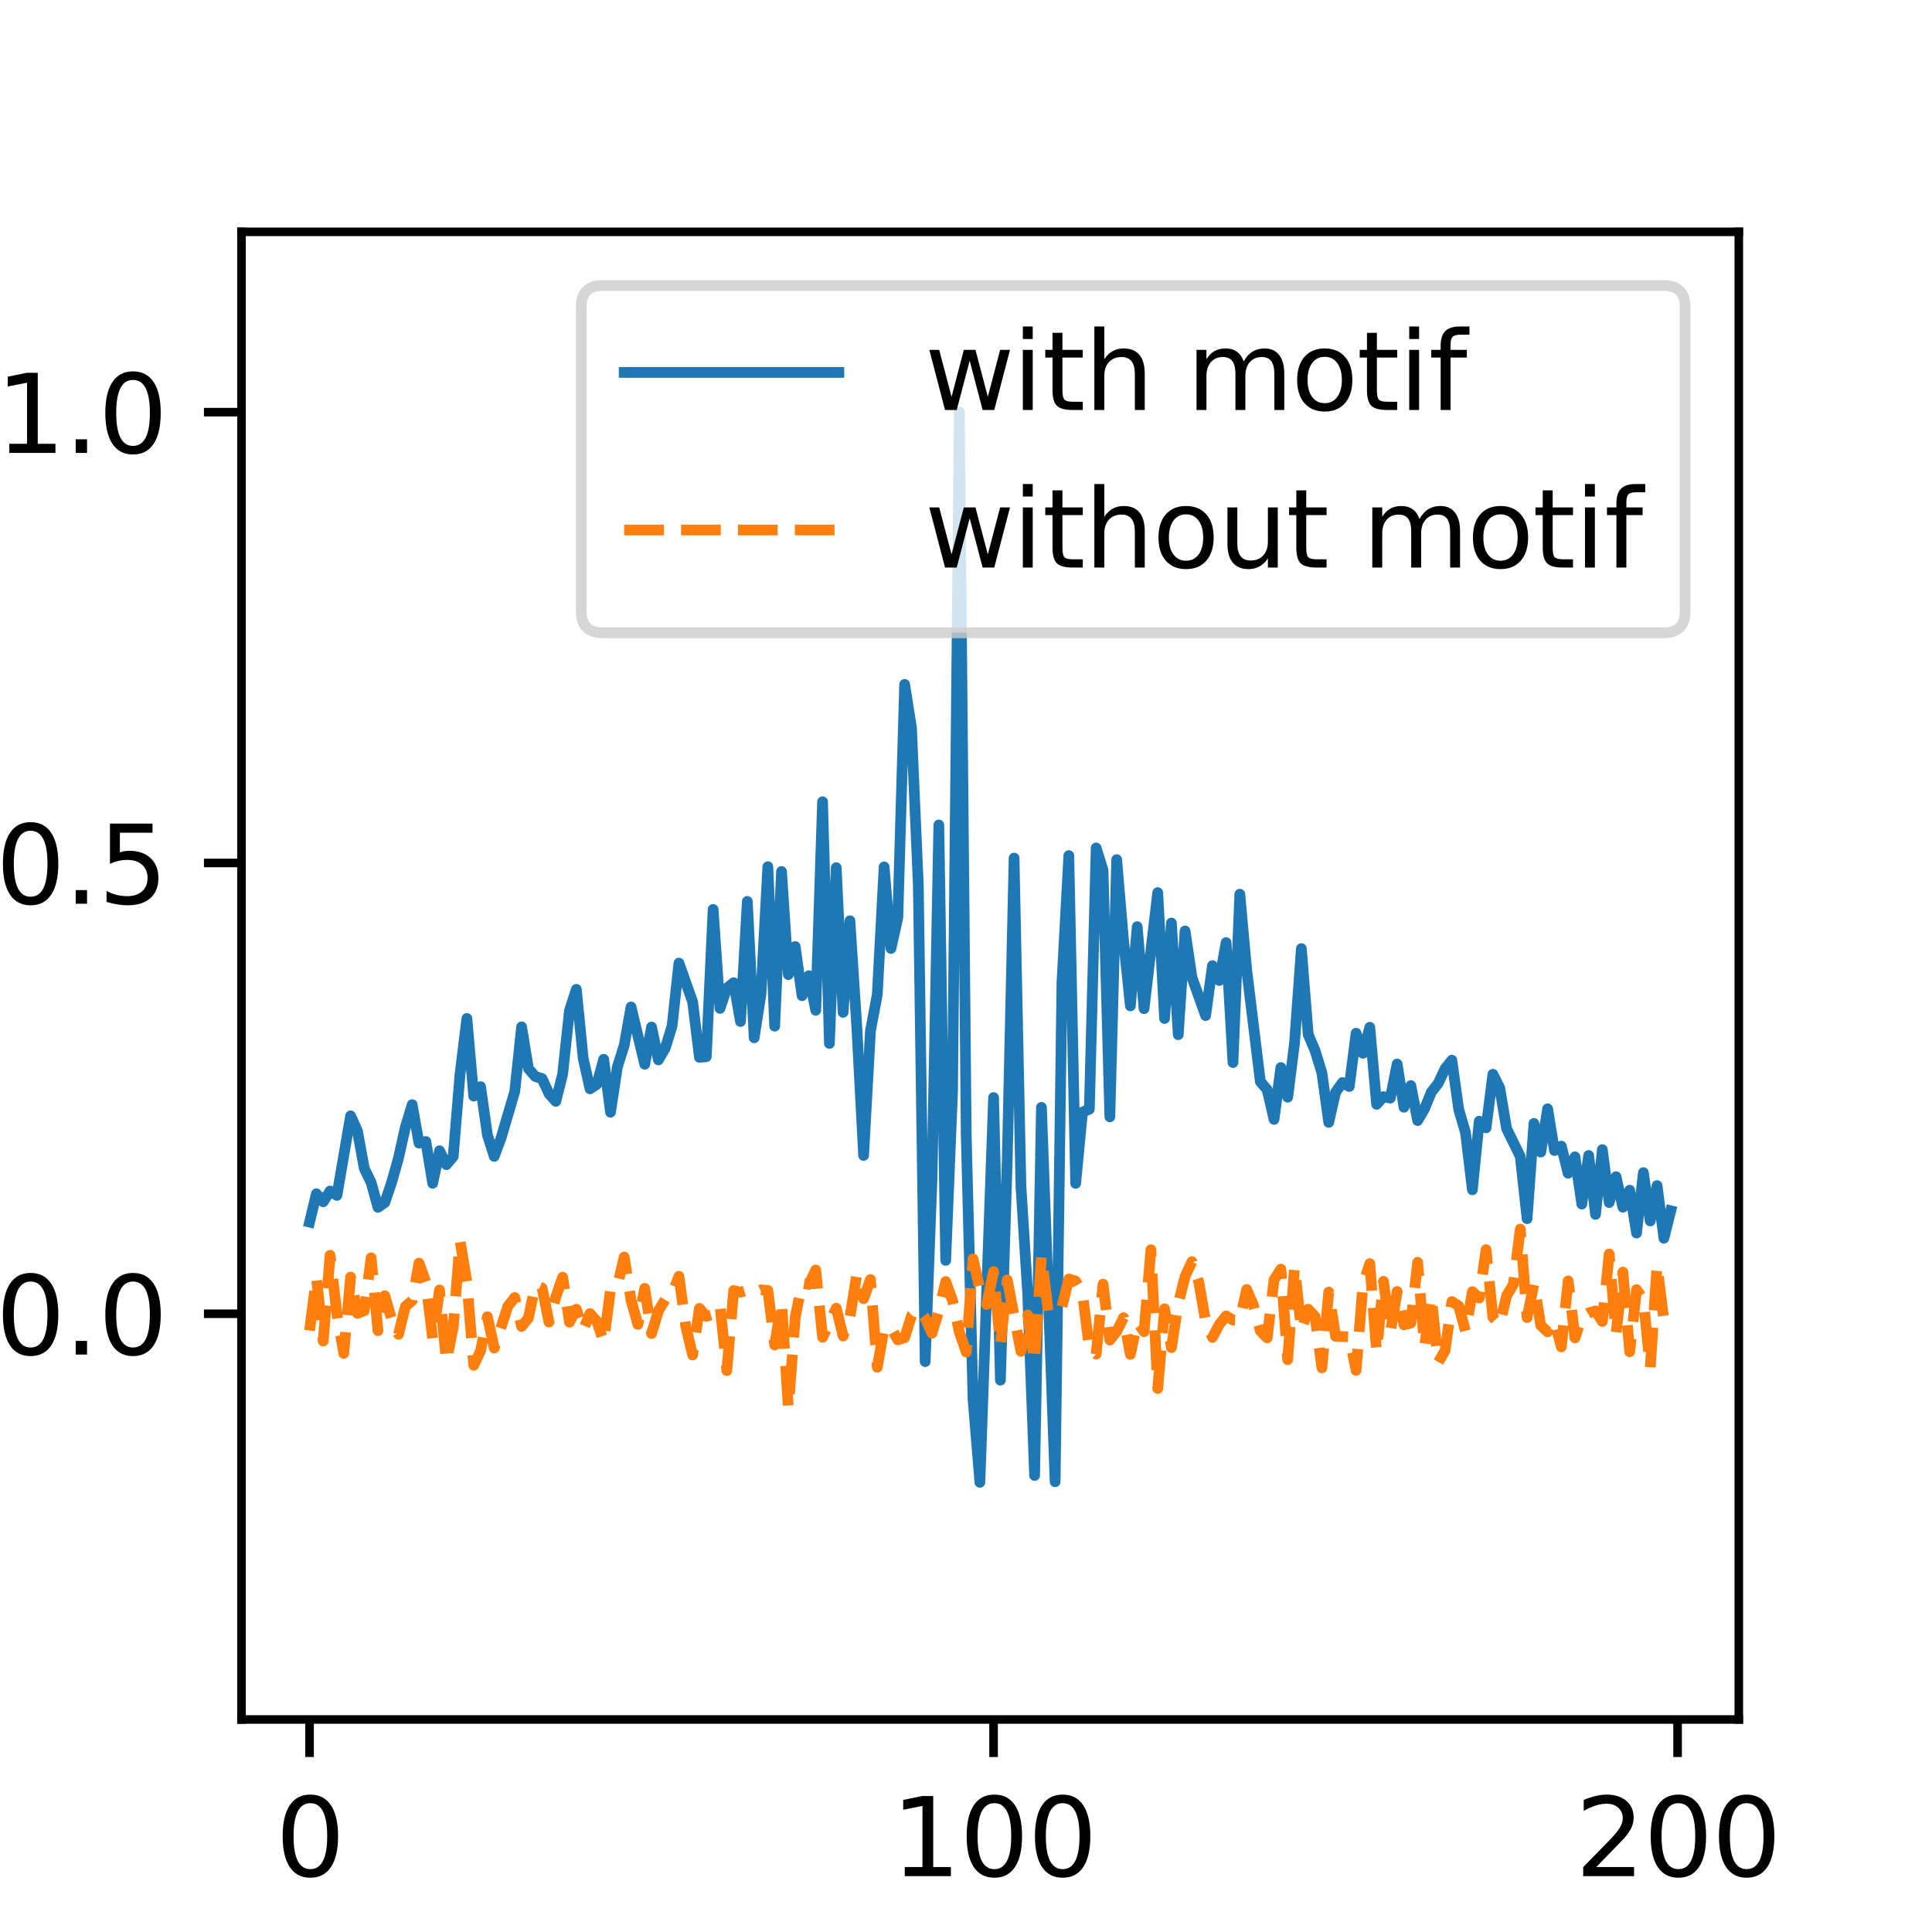 <?xml version="1.0" encoding="utf-8" standalone="no"?>
<!DOCTYPE svg PUBLIC "-//W3C//DTD SVG 1.1//EN"
  "http://www.w3.org/Graphics/SVG/1.1/DTD/svg11.dtd">
<svg xmlns:xlink="http://www.w3.org/1999/xlink" width="180pt" height="180pt" viewBox="0 0 180 180" xmlns="http://www.w3.org/2000/svg" version="1.1">
 <defs>
  <style type="text/css">*{stroke-linejoin: round; stroke-linecap: butt}</style>
 </defs>
 <g id="figure_1">
  <g id="patch_1">
   <path d="M 0 180 
L 180 180 
L 180 0 
L 0 0 
z
" style="fill: #ffffff"/>
  </g>
  <g id="axes_1">
   <g id="patch_2">
    <path d="M 22.5 160.2 
L 162 160.2 
L 162 21.6 
L 22.5 21.6 
z
" style="fill: #ffffff"/>
   </g>
   <g id="matplotlib.axis_1">
    <g id="xtick_1">
     <g id="line2d_1">
      <defs>
       <path id="m0a6ac69742" d="M 0 0 
L 0 3.5 
" style="stroke: #000000; stroke-width: 0.8"/>
      </defs>
      <g>
       <use xlink:href="#m0a6ac69742" x="28.841" y="160.2" style="stroke: #000000; stroke-width: 0.8"/>
      </g>
     </g>
     <g id="text_1">
      <!-- 0 -->
      <g transform="translate(25.66 174.798)scale(0.1 -0.1)">
       <defs>
        <path id="DejaVuSans-30" d="M 2034 4250 
Q 1547 4250 1301 3770 
Q 1056 3291 1056 2328 
Q 1056 1369 1301 889 
Q 1547 409 2034 409 
Q 2525 409 2770 889 
Q 3016 1369 3016 2328 
Q 3016 3291 2770 3770 
Q 2525 4250 2034 4250 
z
M 2034 4750 
Q 2819 4750 3233 4129 
Q 3647 3509 3647 2328 
Q 3647 1150 3233 529 
Q 2819 -91 2034 -91 
Q 1250 -91 836 529 
Q 422 1150 422 2328 
Q 422 3509 836 4129 
Q 1250 4750 2034 4750 
z
" transform="scale(0.016)"/>
       </defs>
       <use xlink:href="#DejaVuSans-30"/>
      </g>
     </g>
    </g>
    <g id="xtick_2">
     <g id="line2d_2">
      <g>
       <use xlink:href="#m0a6ac69742" x="92.569" y="160.2" style="stroke: #000000; stroke-width: 0.8"/>
      </g>
     </g>
     <g id="text_2">
      <!-- 100 -->
      <g transform="translate(83.025 174.798)scale(0.1 -0.1)">
       <defs>
        <path id="DejaVuSans-31" d="M 794 531 
L 1825 531 
L 1825 4091 
L 703 3866 
L 703 4441 
L 1819 4666 
L 2450 4666 
L 2450 531 
L 3481 531 
L 3481 0 
L 794 0 
L 794 531 
z
" transform="scale(0.016)"/>
       </defs>
       <use xlink:href="#DejaVuSans-31"/>
       <use xlink:href="#DejaVuSans-30" x="63.623"/>
       <use xlink:href="#DejaVuSans-30" x="127.246"/>
      </g>
     </g>
    </g>
    <g id="xtick_3">
     <g id="line2d_3">
      <g>
       <use xlink:href="#m0a6ac69742" x="156.296" y="160.2" style="stroke: #000000; stroke-width: 0.8"/>
      </g>
     </g>
     <g id="text_3">
      <!-- 200 -->
      <g transform="translate(146.753 174.798)scale(0.1 -0.1)">
       <defs>
        <path id="DejaVuSans-32" d="M 1228 531 
L 3431 531 
L 3431 0 
L 469 0 
L 469 531 
Q 828 903 1448 1529 
Q 2069 2156 2228 2338 
Q 2531 2678 2651 2914 
Q 2772 3150 2772 3378 
Q 2772 3750 2511 3984 
Q 2250 4219 1831 4219 
Q 1534 4219 1204 4116 
Q 875 4013 500 3803 
L 500 4441 
Q 881 4594 1212 4672 
Q 1544 4750 1819 4750 
Q 2544 4750 2975 4387 
Q 3406 4025 3406 3419 
Q 3406 3131 3298 2873 
Q 3191 2616 2906 2266 
Q 2828 2175 2409 1742 
Q 1991 1309 1228 531 
z
" transform="scale(0.016)"/>
       </defs>
       <use xlink:href="#DejaVuSans-32"/>
       <use xlink:href="#DejaVuSans-30" x="63.623"/>
       <use xlink:href="#DejaVuSans-30" x="127.246"/>
      </g>
     </g>
    </g>
   </g>
   <g id="matplotlib.axis_2">
    <g id="ytick_1">
     <g id="line2d_4">
      <defs>
       <path id="m6db8c833e5" d="M 0 0 
L -3.5 0 
" style="stroke: #000000; stroke-width: 0.8"/>
      </defs>
      <g>
       <use xlink:href="#m6db8c833e5" x="22.5" y="122.4" style="stroke: #000000; stroke-width: 0.8"/>
      </g>
     </g>
     <g id="text_4">
      <!-- 0.0 -->
      <g transform="translate(-0.403 126.199)scale(0.1 -0.1)">
       <defs>
        <path id="DejaVuSans-2e" d="M 684 794 
L 1344 794 
L 1344 0 
L 684 0 
L 684 794 
z
" transform="scale(0.016)"/>
       </defs>
       <use xlink:href="#DejaVuSans-30"/>
       <use xlink:href="#DejaVuSans-2e" x="63.623"/>
       <use xlink:href="#DejaVuSans-30" x="95.41"/>
      </g>
     </g>
    </g>
    <g id="ytick_2">
     <g id="line2d_5">
      <g>
       <use xlink:href="#m6db8c833e5" x="22.5" y="80.4" style="stroke: #000000; stroke-width: 0.8"/>
      </g>
     </g>
     <g id="text_5">
      <!-- 0.5 -->
      <g transform="translate(-0.403 84.199)scale(0.1 -0.1)">
       <defs>
        <path id="DejaVuSans-35" d="M 691 4666 
L 3169 4666 
L 3169 4134 
L 1269 4134 
L 1269 2991 
Q 1406 3038 1543 3061 
Q 1681 3084 1819 3084 
Q 2600 3084 3056 2656 
Q 3513 2228 3513 1497 
Q 3513 744 3044 326 
Q 2575 -91 1722 -91 
Q 1428 -91 1123 -41 
Q 819 9 494 109 
L 494 744 
Q 775 591 1075 516 
Q 1375 441 1709 441 
Q 2250 441 2565 725 
Q 2881 1009 2881 1497 
Q 2881 1984 2565 2268 
Q 2250 2553 1709 2553 
Q 1456 2553 1204 2497 
Q 953 2441 691 2322 
L 691 4666 
z
" transform="scale(0.016)"/>
       </defs>
       <use xlink:href="#DejaVuSans-30"/>
       <use xlink:href="#DejaVuSans-2e" x="63.623"/>
       <use xlink:href="#DejaVuSans-35" x="95.41"/>
      </g>
     </g>
    </g>
    <g id="ytick_3">
     <g id="line2d_6">
      <g>
       <use xlink:href="#m6db8c833e5" x="22.5" y="38.4" style="stroke: #000000; stroke-width: 0.8"/>
      </g>
     </g>
     <g id="text_6">
      <!-- 1.0 -->
      <g transform="translate(-0.403 42.199)scale(0.1 -0.1)">
       <use xlink:href="#DejaVuSans-31"/>
       <use xlink:href="#DejaVuSans-2e" x="63.623"/>
       <use xlink:href="#DejaVuSans-30" x="95.41"/>
      </g>
     </g>
    </g>
   </g>
   <g id="line2d_7">
    <path d="M 28.841 113.858 
L 29.478 111.22 
L 30.115 111.967 
L 30.753 110.96 
L 31.39 111.373 
L 32.665 103.961 
L 33.302 105.373 
L 33.939 108.861 
L 34.576 110.17 
L 35.214 112.485 
L 35.851 112.041 
L 36.488 110.158 
L 37.126 107.887 
L 37.763 105.035 
L 38.4 102.92 
L 39.037 106.498 
L 39.675 106.353 
L 40.312 110.242 
L 40.949 107.216 
L 41.586 108.509 
L 42.224 107.756 
L 42.861 100.056 
L 43.498 94.889 
L 44.136 102.12 
L 44.773 101.24 
L 45.41 105.739 
L 46.047 107.736 
L 46.685 106.013 
L 47.959 101.694 
L 48.597 95.672 
L 49.234 99.56 
L 49.871 100.29 
L 50.508 100.492 
L 51.146 101.893 
L 51.783 102.609 
L 52.42 100.079 
L 53.057 94.156 
L 53.695 92.174 
L 54.332 98.588 
L 54.969 101.445 
L 55.607 101.022 
L 56.244 98.689 
L 56.881 103.623 
L 57.518 99.412 
L 58.156 97.388 
L 58.793 93.816 
L 60.067 99.155 
L 60.705 95.689 
L 61.342 98.747 
L 61.979 97.646 
L 62.617 95.586 
L 63.254 89.728 
L 64.528 93.329 
L 65.166 98.51 
L 65.803 98.447 
L 66.44 84.729 
L 67.078 93.95 
L 67.715 92.065 
L 68.352 91.557 
L 68.989 95.172 
L 69.627 83.983 
L 70.264 96.688 
L 70.901 92.594 
L 71.538 80.75 
L 72.176 95.606 
L 72.813 81.194 
L 73.45 90.802 
L 74.088 88.189 
L 74.725 92.765 
L 75.362 90.902 
L 75.999 94.129 
L 76.637 74.696 
L 77.274 97.216 
L 77.911 80.839 
L 78.549 94.319 
L 79.186 85.786 
L 79.823 95.604 
L 80.46 107.646 
L 81.098 96.055 
L 81.735 92.657 
L 82.372 80.769 
L 83.009 88.367 
L 83.647 85.505 
L 84.284 63.764 
L 84.921 67.802 
L 85.559 82.497 
L 86.196 126.858 
L 86.833 109.816 
L 87.47 76.86 
L 88.108 117.424 
L 88.745 101.739 
L 89.382 38.4 
L 90.02 105.762 
L 90.657 130.369 
L 91.294 138.107 
L 92.569 102.259 
L 93.206 128.586 
L 93.843 108.039 
L 94.48 79.946 
L 95.118 110.511 
L 95.755 120.654 
L 96.392 137.465 
L 97.03 103.172 
L 98.304 138.053 
L 98.941 91.508 
L 99.579 79.715 
L 100.216 110.251 
L 100.853 103.614 
L 101.491 103.342 
L 102.128 79.003 
L 102.765 81.067 
L 103.402 104.056 
L 104.04 80.093 
L 104.677 87.608 
L 105.314 93.716 
L 105.951 86.336 
L 106.589 93.977 
L 107.863 83.162 
L 108.501 94.891 
L 109.138 85.997 
L 109.775 96.399 
L 110.412 86.735 
L 111.05 91.058 
L 112.324 94.618 
L 112.962 89.969 
L 113.599 91.352 
L 114.236 87.82 
L 114.873 98.994 
L 115.511 83.309 
L 116.148 90.332 
L 117.422 100.772 
L 118.06 101.521 
L 118.697 104.291 
L 119.334 99.46 
L 119.972 102.223 
L 120.609 97.174 
L 121.246 88.379 
L 121.883 96.384 
L 122.521 97.878 
L 123.158 99.961 
L 123.795 104.568 
L 124.433 101.761 
L 125.07 100.861 
L 125.707 101.225 
L 126.344 96.264 
L 126.982 98.134 
L 127.619 95.709 
L 128.256 102.888 
L 128.893 102.173 
L 129.531 102.312 
L 130.168 99.133 
L 130.805 103.158 
L 131.443 101.139 
L 132.08 104.401 
L 132.717 103.306 
L 133.354 101.752 
L 133.992 100.936 
L 134.629 99.578 
L 135.266 98.776 
L 135.903 103.347 
L 136.541 105.534 
L 137.178 110.85 
L 137.815 104.459 
L 138.453 105.079 
L 139.09 100.087 
L 139.727 101.364 
L 140.364 105.145 
L 141.639 107.745 
L 142.276 113.539 
L 142.914 104.668 
L 143.551 107.334 
L 144.188 103.305 
L 144.825 107.192 
L 145.463 106.785 
L 146.1 109.31 
L 146.737 107.78 
L 147.374 112.182 
L 148.012 107.653 
L 148.649 113.141 
L 149.286 107.109 
L 149.924 112.038 
L 150.561 109.631 
L 151.198 112.475 
L 151.835 110.888 
L 152.473 114.878 
L 153.11 109.252 
L 153.747 113.754 
L 154.385 110.462 
L 155.022 115.362 
L 155.659 112.804 
L 155.659 112.804 
" clip-path="url(#pc30f3dbf30)" style="fill: none; stroke: #1f77b4; stroke-linecap: square"/>
   </g>
   <g id="line2d_8">
    <path d="M 28.841 123.958 
L 29.478 119 
L 30.115 124.941 
L 30.753 116.956 
L 31.39 122.417 
L 32.027 126.093 
L 32.665 118.983 
L 33.302 122.368 
L 33.939 122.111 
L 34.576 117.186 
L 35.214 123.976 
L 35.851 120.725 
L 36.488 122.899 
L 37.126 124.312 
L 37.763 121.733 
L 38.4 121.18 
L 39.037 117.679 
L 39.675 119.477 
L 40.312 124.724 
L 40.949 120.181 
L 41.586 126.857 
L 42.224 123.658 
L 42.861 115.61 
L 43.498 119.434 
L 44.136 127.197 
L 44.773 125.854 
L 45.41 122.679 
L 46.047 125.596 
L 47.322 121.69 
L 47.959 120.889 
L 48.597 123.58 
L 49.234 122.792 
L 49.871 119.691 
L 50.508 120.003 
L 51.146 123.172 
L 51.783 120.834 
L 52.42 118.991 
L 53.057 123.184 
L 53.695 121.977 
L 54.332 123.919 
L 54.969 122.383 
L 55.607 123.103 
L 56.244 125.029 
L 56.881 120.149 
L 57.518 119.819 
L 58.156 117.107 
L 58.793 121.128 
L 59.43 123.391 
L 60.067 120.032 
L 60.705 124.247 
L 61.342 122.128 
L 61.979 121.08 
L 62.617 120.6 
L 63.254 118.907 
L 63.891 123.579 
L 64.528 126.241 
L 65.166 121.896 
L 65.803 122.641 
L 66.44 122.449 
L 67.078 121.613 
L 67.715 127.696 
L 68.352 120.239 
L 68.989 120.392 
L 69.627 120.202 
L 70.264 120.449 
L 70.901 120.17 
L 71.538 120.226 
L 72.176 125.312 
L 72.813 121.28 
L 73.45 131.215 
L 74.088 122.724 
L 74.725 119.559 
L 75.362 119.663 
L 75.999 118.317 
L 76.637 124.591 
L 77.911 121.884 
L 78.549 124.479 
L 79.186 122.73 
L 79.823 118.728 
L 80.46 121 
L 81.098 119.216 
L 81.735 127.387 
L 82.372 123.741 
L 83.009 123.703 
L 83.647 124.836 
L 84.284 124.622 
L 84.921 122.577 
L 85.559 121.992 
L 86.196 122.791 
L 86.833 124.215 
L 87.47 122.126 
L 88.108 119.396 
L 88.745 121.165 
L 89.382 124.118 
L 90.02 125.971 
L 90.657 117.295 
L 91.294 120.113 
L 91.931 121.533 
L 92.569 118.468 
L 93.206 125.331 
L 93.843 119.248 
L 95.118 125.904 
L 95.755 122.52 
L 96.392 126.881 
L 97.03 116.994 
L 97.667 122.251 
L 98.304 122.223 
L 98.941 121.746 
L 99.579 119.158 
L 100.216 119.358 
L 100.853 120.477 
L 101.491 125.643 
L 102.128 126.158 
L 102.765 119.638 
L 103.402 124.849 
L 104.04 124.043 
L 104.677 122.765 
L 105.314 126.185 
L 105.951 123.182 
L 106.589 124.065 
L 107.226 116.433 
L 107.863 129.363 
L 108.501 121.938 
L 109.138 125.556 
L 109.775 121.447 
L 110.412 118.914 
L 111.05 117.548 
L 111.687 119.448 
L 112.324 123.095 
L 112.962 124.603 
L 113.599 123.399 
L 114.236 122.598 
L 114.873 122.986 
L 115.511 123 
L 116.148 120.139 
L 116.785 121.618 
L 117.422 123.994 
L 118.06 124.642 
L 118.697 119.249 
L 119.334 118.241 
L 119.972 126.673 
L 120.609 118.013 
L 121.246 123.925 
L 121.883 121.976 
L 122.521 122.657 
L 123.158 127.438 
L 123.795 120.377 
L 124.433 124.507 
L 125.707 124.547 
L 126.344 127.673 
L 126.982 119.668 
L 127.619 117.73 
L 128.256 125.96 
L 128.893 119.373 
L 129.531 124.11 
L 130.168 120.321 
L 130.805 123.429 
L 131.443 123.273 
L 132.08 117.604 
L 132.717 125.475 
L 133.354 120.821 
L 133.992 126.943 
L 134.629 125.838 
L 135.266 121.265 
L 135.903 121.672 
L 136.541 124.039 
L 137.178 120.339 
L 137.815 120.938 
L 138.453 116.424 
L 139.09 122.73 
L 139.727 123.432 
L 140.364 120.724 
L 141.002 119.661 
L 141.639 114.514 
L 142.276 122.757 
L 142.914 119.623 
L 143.551 123.487 
L 144.188 124.084 
L 144.825 123.069 
L 145.463 125.485 
L 146.1 119.335 
L 146.737 124.642 
L 147.374 122.717 
L 148.012 122.324 
L 148.649 122.135 
L 149.286 123.12 
L 149.924 116.832 
L 150.561 124.288 
L 151.198 118.519 
L 151.835 125.941 
L 152.473 120.154 
L 153.11 121.067 
L 153.747 127.449 
L 154.385 117.869 
L 155.022 123.055 
L 155.659 122.457 
L 155.659 122.457 
" clip-path="url(#pc30f3dbf30)" style="fill: none; stroke-dasharray: 3.7,1.6; stroke-dashoffset: 0; stroke: #ff7f0e"/>
   </g>
   <g id="patch_3">
    <path d="M 22.5 160.2 
L 22.5 21.6 
" style="fill: none; stroke: #000000; stroke-width: 0.8; stroke-linejoin: miter; stroke-linecap: square"/>
   </g>
   <g id="patch_4">
    <path d="M 162 160.2 
L 162 21.6 
" style="fill: none; stroke: #000000; stroke-width: 0.8; stroke-linejoin: miter; stroke-linecap: square"/>
   </g>
   <g id="patch_5">
    <path d="M 22.5 160.2 
L 162 160.2 
" style="fill: none; stroke: #000000; stroke-width: 0.8; stroke-linejoin: miter; stroke-linecap: square"/>
   </g>
   <g id="patch_6">
    <path d="M 22.5 21.6 
L 162 21.6 
" style="fill: none; stroke: #000000; stroke-width: 0.8; stroke-linejoin: miter; stroke-linecap: square"/>
   </g>
   <g id="legend_1">
    <g id="patch_7">
     <path d="M 56.153 58.956 
L 155 58.956 
Q 157 58.956 157 56.956 
L 157 28.6 
Q 157 26.6 155 26.6 
L 56.153 26.6 
Q 54.153 26.6 54.153 28.6 
L 54.153 56.956 
Q 54.153 58.956 56.153 58.956 
z
" style="fill: #ffffff; opacity: 0.8; stroke: #cccccc; stroke-linejoin: miter"/>
    </g>
    <g id="line2d_9">
     <path d="M 58.153 34.698 
L 68.153 34.698 
L 78.153 34.698 
" style="fill: none; stroke: #1f77b4; stroke-linecap: square"/>
    </g>
    <g id="text_7">
     <!-- with motif -->
     <g transform="translate(86.153 38.198)scale(0.1 -0.1)">
      <defs>
       <path id="DejaVuSans-77" d="M 269 3500 
L 844 3500 
L 1563 769 
L 2278 3500 
L 2956 3500 
L 3675 769 
L 4391 3500 
L 4966 3500 
L 4050 0 
L 3372 0 
L 2619 2869 
L 1863 0 
L 1184 0 
L 269 3500 
z
" transform="scale(0.016)"/>
       <path id="DejaVuSans-69" d="M 603 3500 
L 1178 3500 
L 1178 0 
L 603 0 
L 603 3500 
z
M 603 4863 
L 1178 4863 
L 1178 4134 
L 603 4134 
L 603 4863 
z
" transform="scale(0.016)"/>
       <path id="DejaVuSans-74" d="M 1172 4494 
L 1172 3500 
L 2356 3500 
L 2356 3053 
L 1172 3053 
L 1172 1153 
Q 1172 725 1289 603 
Q 1406 481 1766 481 
L 2356 481 
L 2356 0 
L 1766 0 
Q 1100 0 847 248 
Q 594 497 594 1153 
L 594 3053 
L 172 3053 
L 172 3500 
L 594 3500 
L 594 4494 
L 1172 4494 
z
" transform="scale(0.016)"/>
       <path id="DejaVuSans-68" d="M 3513 2113 
L 3513 0 
L 2938 0 
L 2938 2094 
Q 2938 2591 2744 2837 
Q 2550 3084 2163 3084 
Q 1697 3084 1428 2787 
Q 1159 2491 1159 1978 
L 1159 0 
L 581 0 
L 581 4863 
L 1159 4863 
L 1159 2956 
Q 1366 3272 1645 3428 
Q 1925 3584 2291 3584 
Q 2894 3584 3203 3211 
Q 3513 2838 3513 2113 
z
" transform="scale(0.016)"/>
       <path id="DejaVuSans-20" transform="scale(0.016)"/>
       <path id="DejaVuSans-6d" d="M 3328 2828 
Q 3544 3216 3844 3400 
Q 4144 3584 4550 3584 
Q 5097 3584 5394 3201 
Q 5691 2819 5691 2113 
L 5691 0 
L 5113 0 
L 5113 2094 
Q 5113 2597 4934 2840 
Q 4756 3084 4391 3084 
Q 3944 3084 3684 2787 
Q 3425 2491 3425 1978 
L 3425 0 
L 2847 0 
L 2847 2094 
Q 2847 2600 2669 2842 
Q 2491 3084 2119 3084 
Q 1678 3084 1418 2786 
Q 1159 2488 1159 1978 
L 1159 0 
L 581 0 
L 581 3500 
L 1159 3500 
L 1159 2956 
Q 1356 3278 1631 3431 
Q 1906 3584 2284 3584 
Q 2666 3584 2933 3390 
Q 3200 3197 3328 2828 
z
" transform="scale(0.016)"/>
       <path id="DejaVuSans-6f" d="M 1959 3097 
Q 1497 3097 1228 2736 
Q 959 2375 959 1747 
Q 959 1119 1226 758 
Q 1494 397 1959 397 
Q 2419 397 2687 759 
Q 2956 1122 2956 1747 
Q 2956 2369 2687 2733 
Q 2419 3097 1959 3097 
z
M 1959 3584 
Q 2709 3584 3137 3096 
Q 3566 2609 3566 1747 
Q 3566 888 3137 398 
Q 2709 -91 1959 -91 
Q 1206 -91 779 398 
Q 353 888 353 1747 
Q 353 2609 779 3096 
Q 1206 3584 1959 3584 
z
" transform="scale(0.016)"/>
       <path id="DejaVuSans-66" d="M 2375 4863 
L 2375 4384 
L 1825 4384 
Q 1516 4384 1395 4259 
Q 1275 4134 1275 3809 
L 1275 3500 
L 2222 3500 
L 2222 3053 
L 1275 3053 
L 1275 0 
L 697 0 
L 697 3053 
L 147 3053 
L 147 3500 
L 697 3500 
L 697 3744 
Q 697 4328 969 4595 
Q 1241 4863 1831 4863 
L 2375 4863 
z
" transform="scale(0.016)"/>
      </defs>
      <use xlink:href="#DejaVuSans-77"/>
      <use xlink:href="#DejaVuSans-69" x="81.787"/>
      <use xlink:href="#DejaVuSans-74" x="109.57"/>
      <use xlink:href="#DejaVuSans-68" x="148.779"/>
      <use xlink:href="#DejaVuSans-20" x="212.158"/>
      <use xlink:href="#DejaVuSans-6d" x="243.945"/>
      <use xlink:href="#DejaVuSans-6f" x="341.357"/>
      <use xlink:href="#DejaVuSans-74" x="402.539"/>
      <use xlink:href="#DejaVuSans-69" x="441.748"/>
      <use xlink:href="#DejaVuSans-66" x="469.531"/>
     </g>
    </g>
    <g id="line2d_10">
     <path d="M 58.153 49.377 
L 68.153 49.377 
L 78.153 49.377 
" style="fill: none; stroke-dasharray: 3.7,1.6; stroke-dashoffset: 0; stroke: #ff7f0e"/>
    </g>
    <g id="text_8">
     <!-- without motif -->
     <g transform="translate(86.153 52.877)scale(0.1 -0.1)">
      <defs>
       <path id="DejaVuSans-75" d="M 544 1381 
L 544 3500 
L 1119 3500 
L 1119 1403 
Q 1119 906 1312 657 
Q 1506 409 1894 409 
Q 2359 409 2629 706 
Q 2900 1003 2900 1516 
L 2900 3500 
L 3475 3500 
L 3475 0 
L 2900 0 
L 2900 538 
Q 2691 219 2414 64 
Q 2138 -91 1772 -91 
Q 1169 -91 856 284 
Q 544 659 544 1381 
z
M 1991 3584 
L 1991 3584 
z
" transform="scale(0.016)"/>
      </defs>
      <use xlink:href="#DejaVuSans-77"/>
      <use xlink:href="#DejaVuSans-69" x="81.787"/>
      <use xlink:href="#DejaVuSans-74" x="109.57"/>
      <use xlink:href="#DejaVuSans-68" x="148.779"/>
      <use xlink:href="#DejaVuSans-6f" x="212.158"/>
      <use xlink:href="#DejaVuSans-75" x="273.34"/>
      <use xlink:href="#DejaVuSans-74" x="336.719"/>
      <use xlink:href="#DejaVuSans-20" x="375.928"/>
      <use xlink:href="#DejaVuSans-6d" x="407.715"/>
      <use xlink:href="#DejaVuSans-6f" x="505.127"/>
      <use xlink:href="#DejaVuSans-74" x="566.309"/>
      <use xlink:href="#DejaVuSans-69" x="605.518"/>
      <use xlink:href="#DejaVuSans-66" x="633.301"/>
     </g>
    </g>
   </g>
  </g>
 </g>
 <defs>
  <clipPath id="pc30f3dbf30">
   <rect x="22.5" y="21.6" width="139.5" height="138.6"/>
  </clipPath>
 </defs>
</svg>
